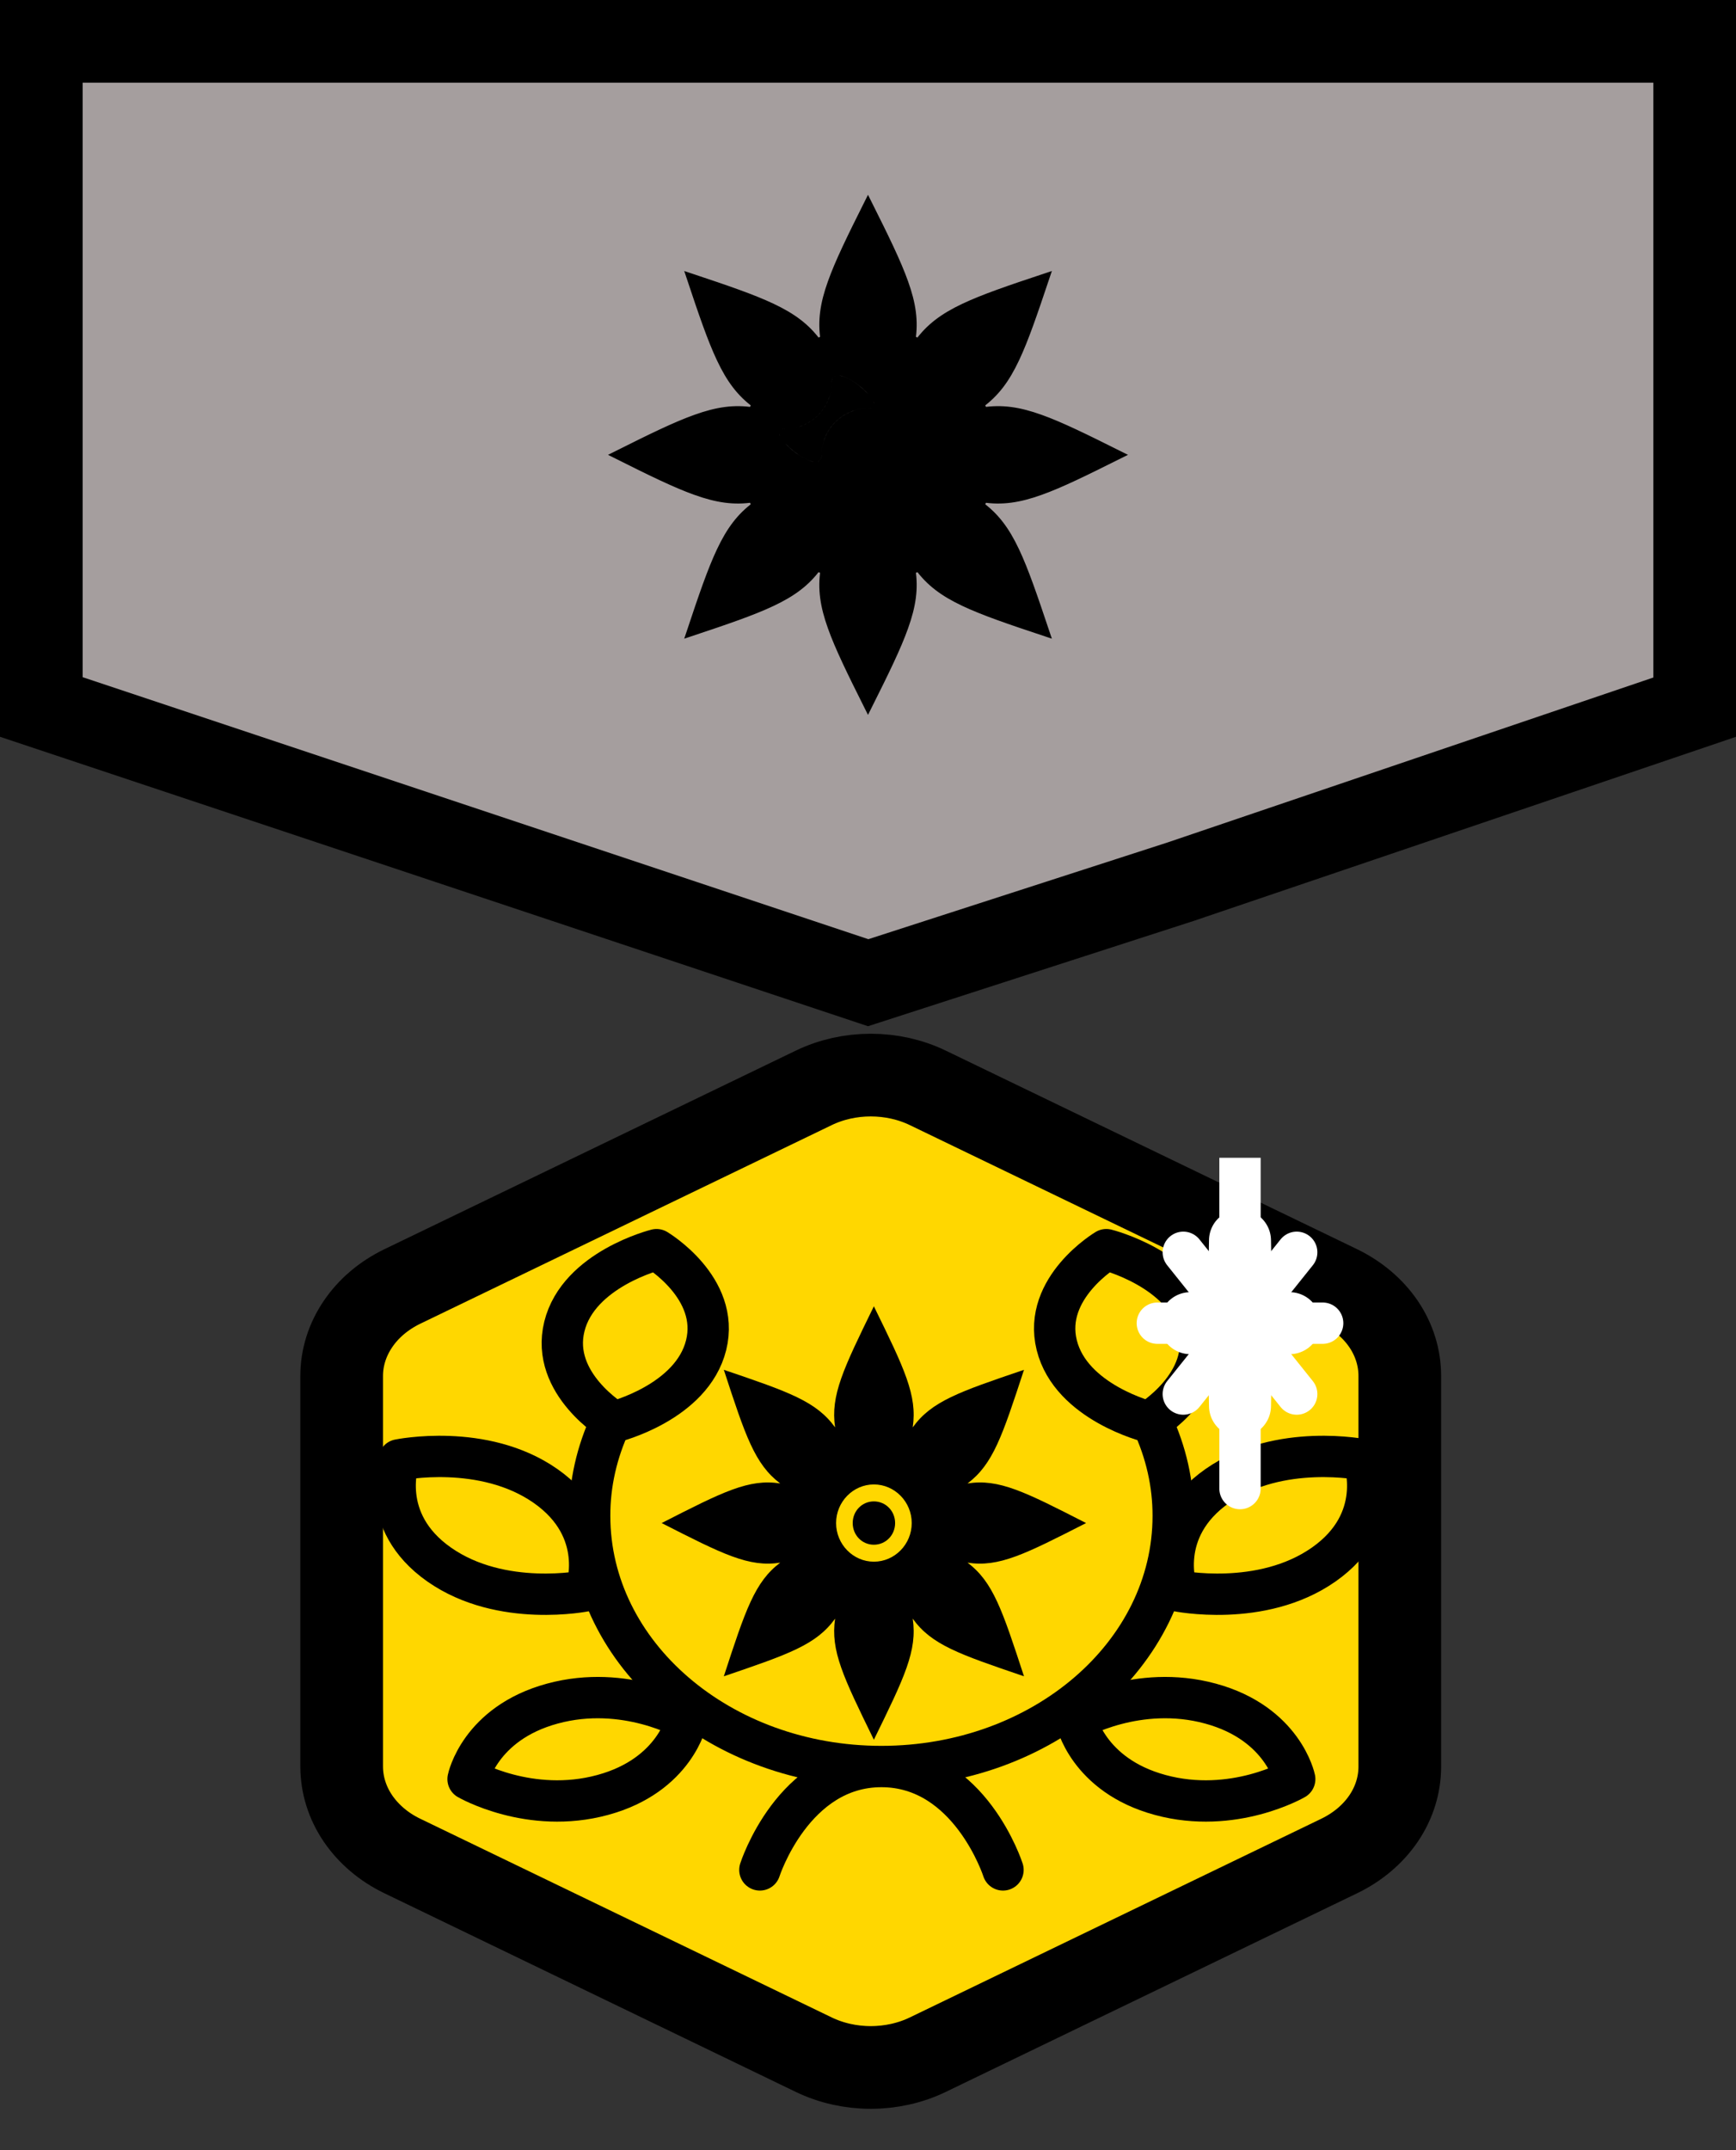 <svg width="21" height="26" viewBox="0 0 21 26" fill="none" xmlns="http://www.w3.org/2000/svg">
<rect x="0" y="0" width="21" height="26" fill="#333333" stroke="none"/>
<path d="M20.5 0.5V8.551L14.28 10.662L10.502 11.883L0.5 8.549V0.5H7.875H14.438H20.5Z" fill="#A59E9E" stroke="black"/>
<g clip-path="url(#clip0_715_2017)">
<path d="M9.843 13.155C10.054 13.053 10.292 13 10.533 13C10.775 13 11.013 13.053 11.224 13.155L16.202 15.557C16.423 15.665 16.608 15.821 16.737 16.011C16.866 16.201 16.933 16.418 16.933 16.638V21.362C16.933 21.582 16.866 21.799 16.737 21.989C16.608 22.179 16.423 22.335 16.202 22.442L11.224 24.845C11.013 24.947 10.775 25 10.533 25C10.292 25 10.054 24.947 9.843 24.845L4.865 22.442C4.643 22.335 4.459 22.178 4.33 21.989C4.201 21.799 4.134 21.583 4.133 21.363V16.638C4.133 16.418 4.201 16.201 4.33 16.011C4.458 15.821 4.643 15.665 4.865 15.557L9.843 13.155Z" fill="#FFD700" stroke="black"/>
<g clip-path="url(#clip1_715_2017)">
<path d="M7.389 17.194C7.218 17.561 7.132 17.945 7.133 18.331C7.133 20.004 8.713 21.361 10.662 21.361M10.662 21.361C12.612 21.361 14.192 20.004 14.192 18.331C14.193 17.945 14.107 17.561 13.935 17.194M10.662 21.361C11.732 21.361 12.133 22.611 12.133 22.611M10.662 21.361C9.593 21.361 9.192 22.611 9.192 22.611M14.498 16.04C14.669 16.734 13.898 17.194 13.898 17.194C13.898 17.194 12.955 16.96 12.783 16.265C12.611 15.571 13.383 15.111 13.383 15.111C13.383 15.111 14.326 15.346 14.498 16.04Z" stroke="black" stroke-width="0.5" stroke-linecap="round" stroke-linejoin="round"/>
<path d="M16.012 18.919C15.258 19.447 14.238 19.236 14.238 19.236C14.238 19.236 13.971 18.498 14.725 17.969C15.478 17.442 16.499 17.653 16.499 17.653C16.499 17.653 16.766 18.391 16.012 18.919ZM14.035 21.705C13.153 21.466 13.015 20.793 13.015 20.793C13.015 20.793 13.761 20.36 14.643 20.6C15.525 20.84 15.662 21.513 15.662 21.513C15.662 21.513 14.918 21.945 14.035 21.705ZM7.29 21.705C8.172 21.466 8.309 20.793 8.309 20.793C8.309 20.793 7.564 20.36 6.682 20.6C5.799 20.84 5.662 21.513 5.662 21.513C5.662 21.513 6.408 21.945 7.29 21.705ZM5.313 18.919C6.067 19.447 7.087 19.236 7.087 19.236C7.087 19.236 7.354 18.498 6.6 17.969C5.847 17.442 4.826 17.653 4.826 17.653C4.826 17.653 4.559 18.391 5.313 18.919ZM6.827 16.04C6.655 16.734 7.427 17.194 7.427 17.194C7.427 17.194 8.37 16.96 8.542 16.265C8.714 15.571 7.942 15.111 7.942 15.111C7.942 15.111 6.999 15.346 6.827 16.04Z" stroke="black" stroke-width="0.5" stroke-linecap="round" stroke-linejoin="round"/>
<g clip-path="url(#clip2_715_2017)">
<path d="M10.571 15.796C10.201 16.553 10.045 16.873 10.102 17.26C9.874 16.945 9.543 16.831 8.756 16.564C9.018 17.366 9.13 17.705 9.438 17.938C9.059 17.879 8.746 18.038 8.004 18.417C8.746 18.795 9.059 18.954 9.438 18.896C9.13 19.128 9.018 19.467 8.756 20.27C9.543 20.002 9.874 19.889 10.102 19.573C10.045 19.961 10.201 20.28 10.571 21.037C10.942 20.28 11.098 19.961 11.041 19.573C11.268 19.889 11.6 20.002 12.387 20.27C12.124 19.467 12.013 19.128 11.704 18.896C12.084 18.954 12.397 18.795 13.138 18.417C12.397 18.038 12.084 17.879 11.704 17.938C12.013 17.705 12.124 17.366 12.387 16.564C11.6 16.831 11.268 16.945 11.041 17.26C11.098 16.873 10.942 16.553 10.571 15.796ZM10.571 17.95C10.823 17.95 11.029 18.16 11.029 18.417C11.029 18.674 10.823 18.884 10.571 18.884C10.32 18.884 10.114 18.674 10.114 18.417C10.114 18.16 10.32 17.95 10.571 17.95ZM10.571 18.155C10.428 18.155 10.315 18.271 10.315 18.417C10.315 18.563 10.428 18.679 10.571 18.679C10.714 18.679 10.828 18.563 10.828 18.417C10.828 18.271 10.714 18.155 10.571 18.155Z" fill="black"/>
</g>
<path d="M16 16H14ZM15 14V18ZM14.314 16.857L15.686 15.143ZM15.686 16.857L15 16L14.314 15.143" fill="#FFEDED"/>
<path d="M16 16H14M15 14V18M14.314 16.857L15.686 15.143M15.686 16.857L15 16L14.314 15.143" stroke="white" stroke-width="0.5" stroke-linecap="round" stroke-linejoin="round"/>
<path d="M14.4 16C14.818 16 15 15.707 15 15C15 15.707 15.181 16 15.6 16C15.181 16 15 16.301 15 17C15 16.301 14.818 16 14.4 16Z" fill="#FFEDED" stroke="white" stroke-width="0.75" stroke-linejoin="round"/>
</g>
</g>
<g clip-path="url(#clip3_715_2017)">
<path d="M11.664 3.718C11.901 3.606 12.212 3.5 12.645 3.356C12.5 3.788 12.394 4.099 12.282 4.336C12.163 4.588 12.039 4.752 11.858 4.885L11.895 4.975C12.117 4.941 12.321 4.969 12.583 5.063C12.83 5.151 13.124 5.296 13.533 5.5C13.124 5.704 12.83 5.849 12.583 5.937C12.321 6.031 12.117 6.059 11.895 6.025L11.858 6.115C12.039 6.248 12.163 6.412 12.282 6.664C12.394 6.901 12.5 7.212 12.645 7.644C12.212 7.5 11.901 7.394 11.664 7.282C11.412 7.163 11.248 7.039 11.115 6.858L11.025 6.895C11.059 7.117 11.031 7.321 10.937 7.583C10.849 7.83 10.704 8.125 10.5 8.533C10.296 8.125 10.151 7.83 10.063 7.583C9.969 7.321 9.941 7.117 9.975 6.895L9.885 6.858C9.752 7.039 9.588 7.163 9.336 7.282C9.099 7.394 8.788 7.5 8.356 7.644C8.5 7.212 8.606 6.901 8.718 6.664C8.837 6.412 8.961 6.248 9.142 6.115L9.105 6.025C8.883 6.059 8.679 6.031 8.417 5.937C8.17 5.849 7.875 5.704 7.467 5.5C7.875 5.296 8.17 5.151 8.417 5.063C8.679 4.969 8.883 4.941 9.105 4.975L9.142 4.885C8.961 4.752 8.837 4.588 8.718 4.336C8.606 4.099 8.5 3.788 8.356 3.356C8.788 3.5 9.099 3.606 9.336 3.718C9.588 3.837 9.752 3.961 9.885 4.142L9.975 4.105C9.941 3.883 9.969 3.679 10.063 3.417C10.151 3.17 10.296 2.875 10.5 2.467C10.704 2.875 10.849 3.17 10.937 3.417C11.031 3.679 11.059 3.883 11.025 4.105L11.115 4.142C11.248 3.961 11.412 3.837 11.664 3.718ZM10.5 4.989C10.543 4.989 10.59 4.979 10.613 4.937C10.635 4.898 10.621 4.854 10.606 4.825C10.574 4.761 10.503 4.687 10.427 4.627C10.351 4.567 10.26 4.513 10.184 4.495C10.146 4.487 10.102 4.485 10.066 4.508C10.026 4.533 10.011 4.577 10.011 4.625C10.011 4.906 9.781 5.136 9.5 5.136C9.457 5.136 9.41 5.146 9.387 5.188C9.365 5.227 9.379 5.271 9.394 5.3C9.426 5.364 9.497 5.438 9.573 5.498C9.649 5.558 9.74 5.612 9.816 5.63C9.854 5.638 9.898 5.64 9.935 5.617C9.974 5.592 9.989 5.548 9.989 5.5C9.989 5.219 10.22 4.989 10.5 4.989ZM10.111 4.625C10.111 4.611 10.113 4.602 10.115 4.598C10.116 4.594 10.118 4.593 10.119 4.592C10.122 4.59 10.133 4.586 10.161 4.593C10.216 4.605 10.293 4.649 10.365 4.706C10.437 4.763 10.495 4.826 10.517 4.869C10.521 4.878 10.523 4.884 10.524 4.887C10.519 4.888 10.512 4.889 10.5 4.889C10.164 4.889 9.889 5.164 9.889 5.5C9.889 5.514 9.887 5.523 9.885 5.527C9.884 5.531 9.882 5.532 9.881 5.533C9.878 5.535 9.867 5.539 9.839 5.532C9.784 5.52 9.707 5.476 9.635 5.419C9.563 5.362 9.505 5.299 9.483 5.256C9.479 5.247 9.477 5.241 9.476 5.238C9.481 5.237 9.488 5.236 9.5 5.236C9.836 5.236 10.111 4.961 10.111 4.625ZM10.5 5.136C10.297 5.136 10.136 5.297 10.136 5.5C10.136 5.703 10.297 5.864 10.5 5.864C10.703 5.864 10.864 5.703 10.864 5.5C10.864 5.297 10.703 5.136 10.5 5.136ZM10.236 5.5C10.236 5.352 10.352 5.236 10.5 5.236C10.648 5.236 10.764 5.352 10.764 5.5C10.764 5.648 10.648 5.764 10.5 5.764C10.352 5.764 10.236 5.648 10.236 5.5Z" fill="black" stroke="black" stroke-width="0.1"/>
</g>
<defs>
<clipPath id="clip0_715_2017">
<rect width="16" height="14" fill="white" transform="translate(2 12)"/>
</clipPath>
<clipPath id="clip1_715_2017">
<rect width="14.118" height="10" fill="white" transform="translate(2.941 14)"/>
</clipPath>
<clipPath id="clip2_715_2017">
<rect width="5.714" height="5.833" fill="white" transform="translate(7.714 15.5)"/>
</clipPath>
<clipPath id="clip3_715_2017">
<rect width="7" height="7" fill="white" transform="translate(7 2)"/>
</clipPath>
</defs>
</svg>
